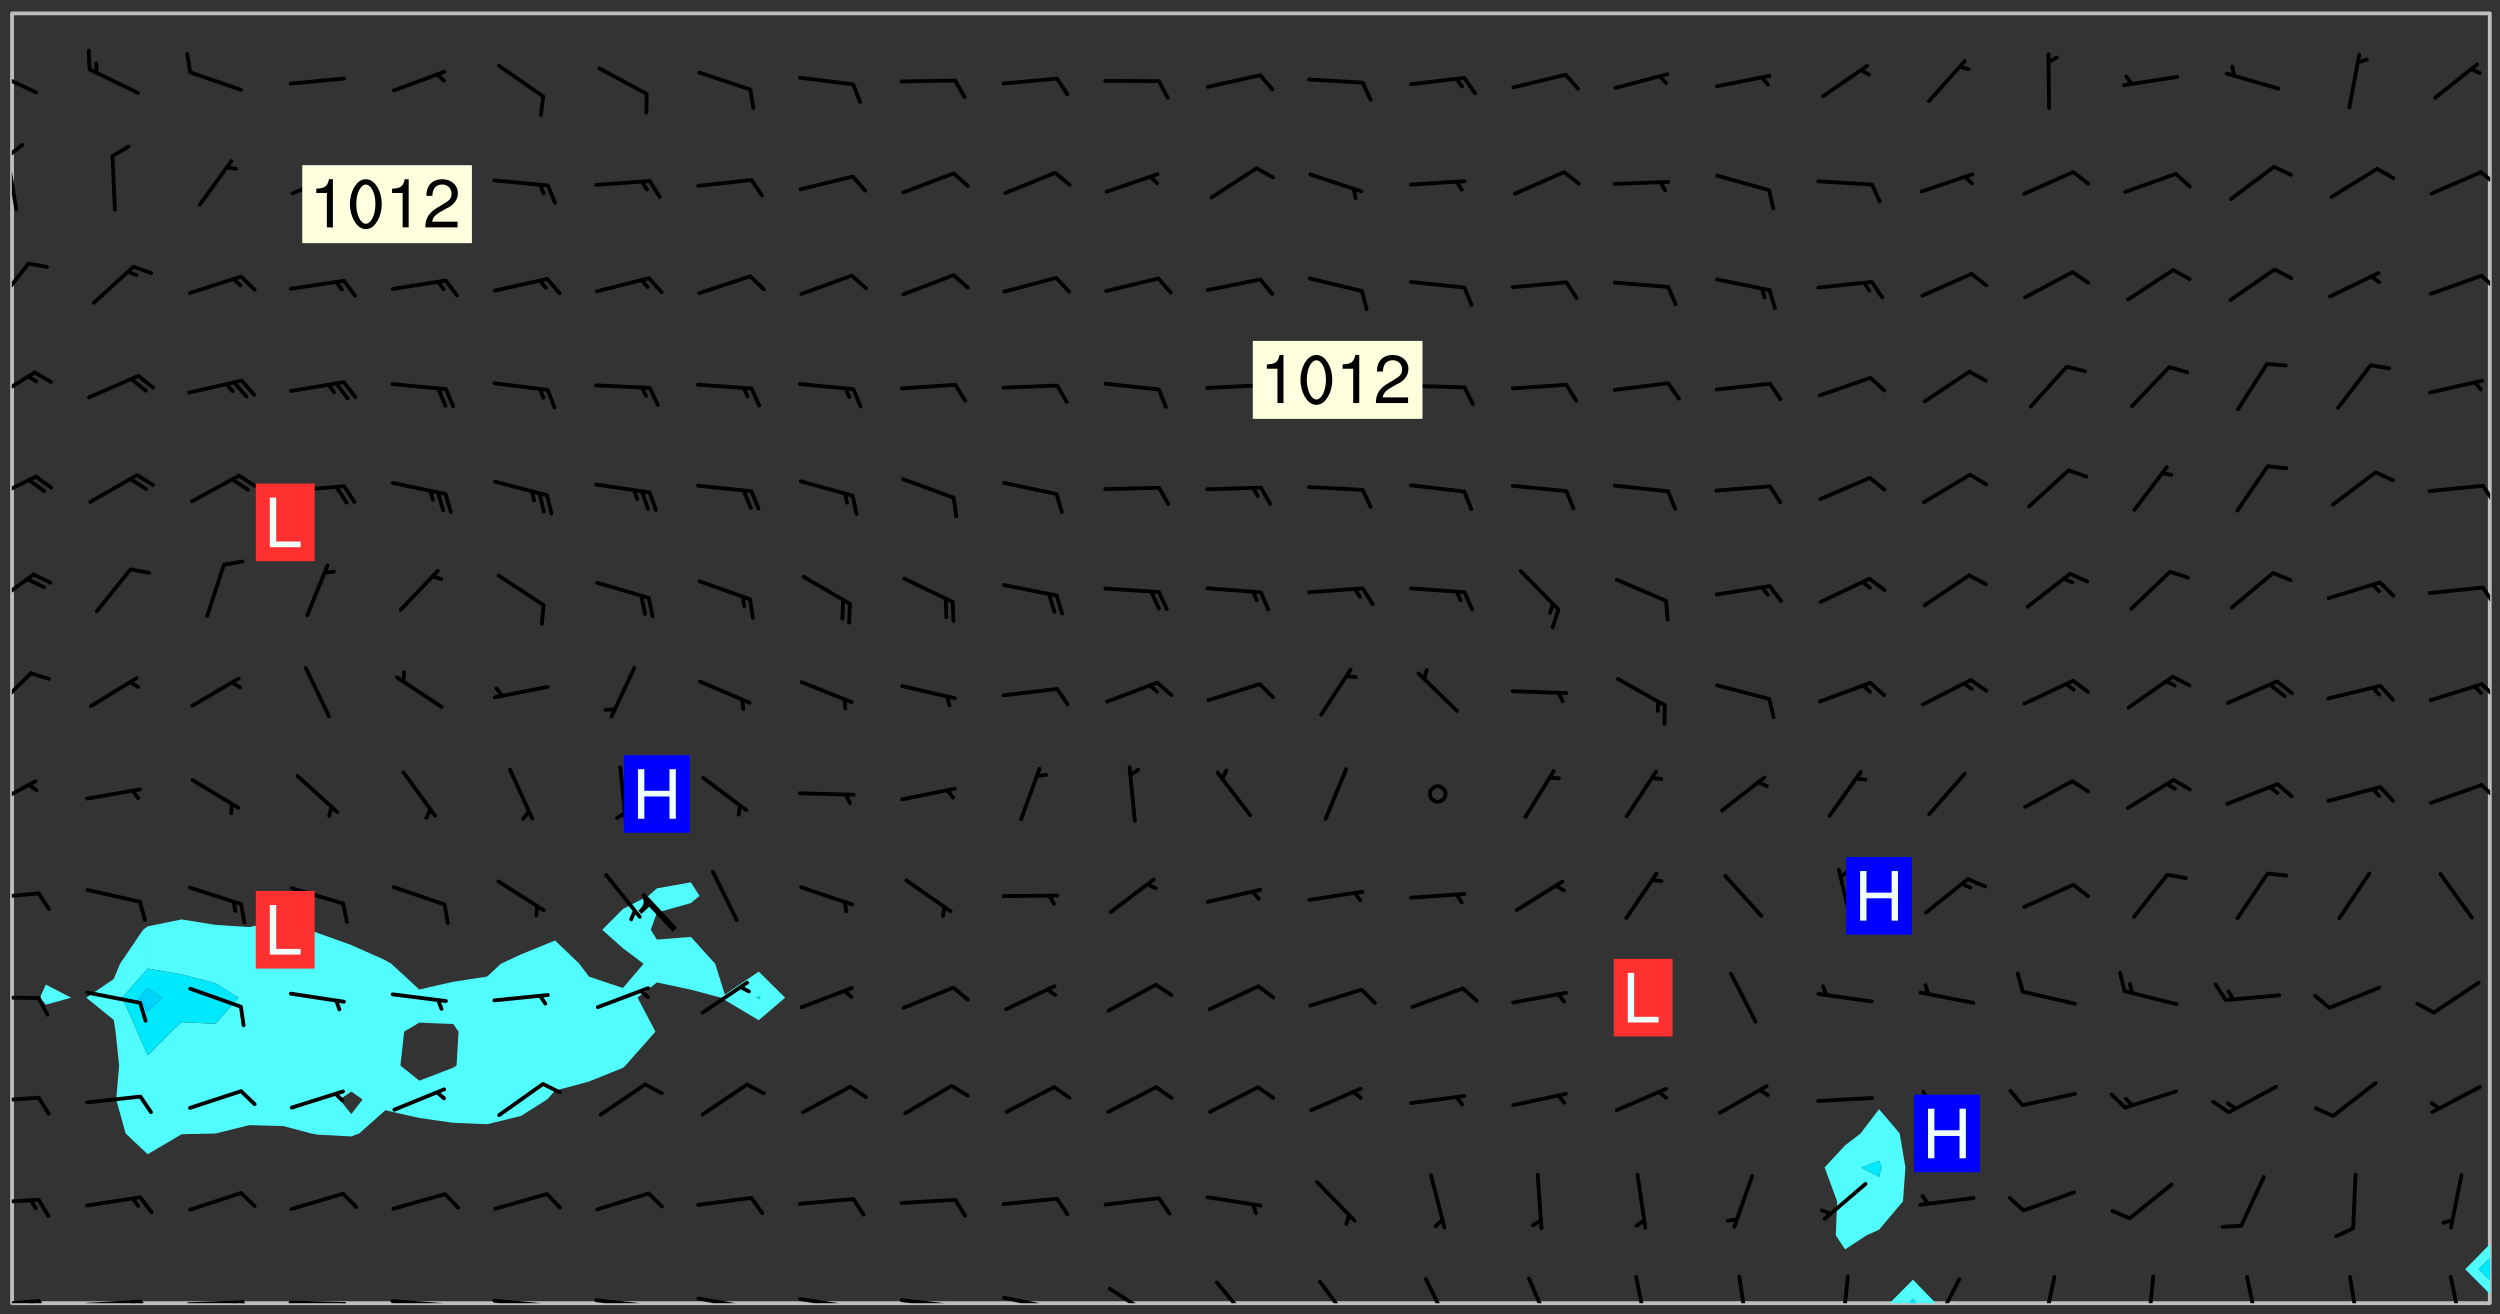 <svg xmlns="http://www.w3.org/2000/svg" role="img" xmlns:xlink="http://www.w3.org/1999/xlink" viewBox="142.45 309.95 326.84 171.84"><rect x="142.45" y="309.95" width="326.84" height="171.84" fill="#333333" stroke="none"/><defs><clipPath id="a"><path d="M144 311.672h1v168.656h-1zm0 0"/></clipPath><clipPath id="b"><path d="M144 311.672h324v168.656H144zm0 0"/></clipPath><clipPath id="c"><path d="M389 477h7v3.328h-7zm0 0"/></clipPath><clipPath id="d"><path d="M391 479h3v1.328h-3zm0 0"/></clipPath><clipPath id="e"><path d="M467 311.672h1V473h-1zm0 0"/></clipPath><clipPath id="f"><path d="M144 479h4v1.328h-4zm0 0"/></clipPath><clipPath id="g"><path d="M147 479h3v1.328h-3zm0 0"/></clipPath><clipPath id="h"><path d="M146 479h2v1.328h-2zm0 0"/></clipPath><clipPath id="i"><path d="M153 479h9v1.328h-9zm0 0"/></clipPath><clipPath id="j"><path d="M160 479h3v1.328h-3zm0 0"/></clipPath><clipPath id="k"><path d="M159 479h2v1.328h-2zm0 0"/></clipPath><clipPath id="l"><path d="M166 479h9v1.328h-9zm0 0"/></clipPath><clipPath id="m"><path d="M173 479h3v1.328h-3zm0 0"/></clipPath><clipPath id="n"><path d="M172 479h2v1.328h-2zm0 0"/></clipPath><clipPath id="o"><path d="M180 479h8v1.328h-8zm0 0"/></clipPath><clipPath id="p"><path d="M187 480h2v.328h-2zm0 0"/></clipPath><clipPath id="q"><path d="M193 479h9v1.328h-9zm0 0"/></clipPath><clipPath id="r"><path d="M200 480h2v.328h-2zm0 0"/></clipPath><clipPath id="s"><path d="M206 479h9v1.328h-9zm0 0"/></clipPath><clipPath id="t"><path d="M213 480h3v.328h-3zm0 0"/></clipPath><clipPath id="u"><path d="M220 479h8v1.328h-8zm0 0"/></clipPath><clipPath id="v"><path d="M227 480h2v.328h-2zm0 0"/></clipPath><clipPath id="w"><path d="M233 479h8v1.328h-8zm0 0"/></clipPath><clipPath id="x"><path d="M240 480h2v.328h-2zm0 0"/></clipPath><clipPath id="y"><path d="M246 479h9v1.328h-9zm0 0"/></clipPath><clipPath id="z"><path d="M253 480h3v.328h-3zm0 0"/></clipPath><clipPath id="A"><path d="M260 479h8v1.328h-8zm0 0"/></clipPath><clipPath id="B"><path d="M267 480h2v.328h-2zm0 0"/></clipPath><clipPath id="C"><path d="M273 479h8v1.328h-8zm0 0"/></clipPath><clipPath id="D"><path d="M280 480h2v.328h-2zm0 0"/></clipPath><clipPath id="E"><path d="M287 478h7v2.328h-7zm0 0"/></clipPath><clipPath id="F"><path d="M301 477h6v3.328h-6zm0 0"/></clipPath><clipPath id="G"><path d="M314 477h6v3.328h-6zm0 0"/></clipPath><clipPath id="H"><path d="M328 476h5v4.328h-5zm0 0"/></clipPath><clipPath id="I"><path d="M342 476h4v4.328h-4zm0 0"/></clipPath><clipPath id="J"><path d="M356 476h2v4.328h-2zm0 0"/></clipPath><clipPath id="K"><path d="M369 476h3v4.328h-3zm0 0"/></clipPath><clipPath id="L"><path d="M383 476h2v4.328h-2zm0 0"/></clipPath><clipPath id="M"><path d="M395 476h4v4.328h-4zm0 0"/></clipPath><clipPath id="N"><path d="M409 476h3v4.328h-3zm0 0"/></clipPath><clipPath id="O"><path d="M423 476h2v4.328h-2zm0 0"/></clipPath><clipPath id="P"><path d="M435 476h3v4.328h-3zm0 0"/></clipPath><clipPath id="Q"><path d="M449 476h3v4.328h-3zm0 0"/></clipPath><clipPath id="R"><path d="M462 476h3v4.328h-3zm0 0"/></clipPath><clipPath id="S"><path d="M144 466h4v2h-4zm0 0"/></clipPath><clipPath id="T"><path d="M144 453h4v2h-4zm0 0"/></clipPath><clipPath id="U"><path d="M144 440h4v1h-4zm0 0"/></clipPath><clipPath id="V"><path d="M144 426h4v2h-4zm0 0"/></clipPath><clipPath id="W"><path d="M144 411h4v5h-4zm0 0"/></clipPath><clipPath id="X"><path d="M466 412h2v3h-2zm0 0"/></clipPath><clipPath id="Y"><path d="M144 397h3v7h-3zm0 0"/></clipPath><clipPath id="Z"><path d="M466 399h2v3h-2zm0 0"/></clipPath><clipPath id="aa"><path d="M144 384h4v6h-4zm0 0"/></clipPath><clipPath id="ab"><path d="M466 386h2v4h-2zm0 0"/></clipPath><clipPath id="ac"><path d="M144 372h4v4h-4zm0 0"/></clipPath><clipPath id="ad"><path d="M466 373h2v3h-2zm0 0"/></clipPath><clipPath id="ae"><path d="M144 358h4v5h-4zm0 0"/></clipPath><clipPath id="af"><path d="M144 344h3v7h-3zm0 0"/></clipPath><clipPath id="ag"><path d="M466 345h2v3h-2zm0 0"/></clipPath><clipPath id="ah"><path d="M144 330h1v8h-1zm0 0"/></clipPath><clipPath id="ai"><path d="M144 328h2v3h-2zm0 0"/></clipPath><clipPath id="aj"><path d="M466 332h2v3h-2zm0 0"/></clipPath><clipPath id="ak"><path d="M144 318h4v5h-4zm0 0"/></clipPath><g id="al" clip-path="url(#clip1)"><path fill="#fff" fill-opacity="0" fill-rule="evenodd" d="M0 0h1000v1000H0zm0 0"/><path fill="#d3d3d3" fill-opacity="0" fill-rule="evenodd" d="M162.152 355.867l-.234.293.059.234.117.172.176.234.293.348.113.059.117-.172.059-.234.176-.176.465-.176h.699l.234.293.289.816.059.176.176.23.352.234.699.699.172.176.234.348.234.41.289.582.41.465.23.234.234.176.117.23.176.293.172 1.164v.234l.059.289.059.117.117.117.348.41.117.172.176.176.176.234.117.172.172.352.059.234.234.406.234-.059-.176.176-.059.93h-.582l-.234-.113-.348.113-.117.117-.059.293-.059.176-.117.172-.465.293-.059.234-.059.113v.645l.059.172v.41l.059.059v.406l.059.406.117.176.059.059.23.641-.059.293v.699l-.059.582v.234l-.059.23-.055.352v1.922l.055.117h.426l-.367.117-.023.352.891 1.168 1.742.539 1.34.359v.539l.09.809.535.715 1.52.27.891-.086.09 1.164.535.18 1.16-.18 2.055-.984 1.16-.363 1.879-.176 1.695-.18-.18.719-1.516.086-1.25.09-.805.27-1.074.809.27.719.535.898-.18.625-.266.809.266 1.078.625.898.805.18 1.25-.18-.266.723.098.504.055.293v.172l.059.293v.406l.176.117.352.117h.406l.293-.176.113-.117.059-.117.117-.23.059-.176.352-.465.23-.176.176-.059.176.059.059.176.117.988.055.469.059.172.117.234.176.059.816.059h.289l.117.234.059.406.059.352v1.105l.117.293.117.348.289.699.176.352.582.754.352.176.172.059.469.234.641.465.348.234.293.176.293.055.23.062.816.348.293.176.113.172.352.352.117.176.523.641v.289l.059.352v.348l.059.352.059.289.117.059.172.059h.176l.582.234.176.117.176.289.176.234.113.234.293.23.117.117v.41l.059.055.289.234.234.117.059.117.117.172.059.117.23.234.059.176.234.059.117.059-.117.113-.059.117v.117l-.117.293-.117.289v.582l.176.117.117.059.059.117.117.117.113.059.176.348.059.352.059.406v.176l-.059.176-.117.699v.172l.117.176.293.293h.406l.176.117.117.172.117.293v.234h-.527l-.23-.234h-.234l-.176.059-.059.699.059.348.117.176.176.41.117.23.289.469.176.055h.523l.234.059.758.641.059.293v.234l.059.059.23.348v.352l-.117.172v.293l.293.289.293.176.172.059.293.176.293.117.582.406.289.234.293.176.219.16.016.012.23.176.641.523.176.234.117.176.176.176.113.172v.641l.117.176.469.117.582.117.234.059.23.113.293.117.113.059.586.352.289.172.176.062.176.055.176.059.699.352.289.176.234.055.289.176.234.117.641.406.293.117.172.059.234.059.41.059.23.059.234.117.059.172-.41.176.469.059.059.293.113.234.176.055.234.059.176.059.406.117.641.234.117.172.059.234v.176l-.059.117-.059.406.234.234.117.059.348.117.641.23.176.117.289.117.176.176.234.465.582 1.105.176.176.348.176.176.117.352.117 1.047.523.234.059.465.113.293.059.465.176.758.582.234.234.348.465.176.176.289.234.816.699.293.176.289.289.293.176.293.289.695.641.176.176.293.234.289.234.469.289.641.582.348.234.234.293.348.348.352.465.934.992.348.406.117.176.234.059.113.117.645.176.23.113.234.059.293.176.23.117.934.699.406.406.234.176.406.176.234.117.816.348.348.234.234.117.293.289.23.117.758.352.352.172.23.059.293.117.234.059.871.176h.816l.469.23.172.059.875.699.465.117.293.059.176.059.23.059.469.059.348.059.352.059.406.059h.293l.172.059v.23l.176.176h.293l.348.059.352.059.699.117h.641l.465-.234.293-.176.172-.117.41-.172.289-.176.934-.465.469-.293.523-.293.465-.172.465-.176 1.051-.465.289-.117.41-.117.289-.117.527-.176 1.516-.699.582-.348.289-.059.293-.059.348-.117.875-.23.352-.117h.113l.234-.059.875-.234.234-.059h.812l.352-.059.816-.117.172-.059.352-.055.293-.059.23-.059.816-.176.176-.059h.348l.234-.059.465-.117.758-.172.234-.059h.348l.41-.117.289-.059 1.285-.059h.289l.41-.059.23-.059h.176l.875-.117h.406l.41-.117h.348l.352-.113.871-.059h1.75l1.047.289.41.117.289.117.352.117.289.117 1.051.172.289.059h.293l.293.059.172.059.41.059.172.059.117.059h.117l.117.059.352.059h.113l.41.066 1.922.395 1.926.395 1.52.449 1.695.719 2.145.805 1.605-.719 1.43-.805 1.16-1.078 1.25-.449 3.035-.719 1.875-.359 2.145-1.348 2.234-1.254 2.5-1.258 1.695-.449 1.785-.18 1.16-.27.625.539 1.34-.27.715-.988.984-1.344.445-.18.805-.359 1.875-.539 1.785-.449 1.25-.27 1.16-.09 1.699-.09 1.961-.27 1.25-.09h.539l.625-.09h.891l2.145-.18 2.41-.18 2.59-.09 1.695.18 1.609.09 1.43.359 1.16.719 1.875.988 1.16 1.527.266.715.629.09.355.898.535.539.535 1.527 1.074.359h.535l-.805.535.09 1.707.715 2.695.891.805.895.988.715 1.258 1.785.539 1.52-.18.355 1.344 1.609-.805.98-.539.27.27.316-.215.219-.145.801.449.449-.359h.355l.535-.27.539-.719.535-.27.625-.988 1.16.449.84.371 1.395.617 1.695-.18h1.605l1.785.09.18-1.707.535-1.344.805.27.492.848.402.406-.09.539v.359l.715.449.711-.27h1.43l.359.988.445 1.258.715 1.344 1.25.629 1.695.629.715-.18.18-.539.98-.09.449.359.086 1.258-.266.629-.535.18v.539l.715.984.266.539.984.988.801 1.078-.266.359-.09.898-.625 2.332-.355 2.066-.09 1.793-.18.719-.09.539v1.438l-.98 1.883-.359 1.707-.535.898-.805 1.168-.266.539 2.055 1.254.086.359-.355.539-.09-.18v.809l.09 1.438-.445.715-1.074.094-.266.715.535.898.805.719 1.16.809 1.34.27.445.359-.355.449-1.789-.09-1.25-.449-.715-.719-.625-.09-.176 3.59-.188 1.309h89.359V311.703h-55.27v49.082l.762.125 3.289.543 2.023 2.836v2.754l2.352.332 2.348.332h4.051l-1.379 4.16-2.023.707-2.023.703-.543.344-2.594 1.617-.188.117-2.023-2.078-.73-2.742-2.672-2.078-1.375-3.5-.066-.082-1.957-2.672 2.75-1.418v-49.082H294.422v91.414l.117.031.133.012.074.074.105.047.09.059.086.059.09.059.297.297.059.09.031.117.027.117.016.137-.031.117-.059.09-.059.086-.043.105-.047.102-.027.121v.145l.176.27.148.148.074.086.074.074.043.105.062.09.059.086.043.105.059.09.047.102.043.105.059.086.117.18.074.074.062.086.059.09.043.105.059.09.059.086.062.09.059.09.043.102.117.18.074.074.059.086.074.074.09.059.105.047h.148l.133-.016.133.016.102-.047.074-.074.047-.102-.016-.133v-.148l-.047-.105-.027-.117-.047-.102-.027-.121-.043-.102-.062-.09-.043-.102-.043-.105-.031-.117-.016-.133-.012-.137.086-.059.059-.086.121-.031.043.105.016.133v.117l.059.102.059.09.09.059.148.148.059.09.043.105-.012.102.086.059.105.047.086.059.09.059.074.074-.117.027-.105.047-.086.059-.074.074-.059.09-.062.086-.027.121-.047.102-.043.105-.031.117-.012.133-.016.133v.148l.027.117.047.105.043.102.059.09.074.074.09.059.074.074.09.059.059.09.043.105.047.102.117.031.133.016h.148l.117-.031.105.043.043.105.047.102.027.121L299.5 410l.027.117.031.121.027.117.105.043.102.047.133-.016.148.148.062.086.074.074.07.074.09.062.105.043.102.043.117.031.137.016.117-.031.074-.074.027-.117-.012-.133-.031-.121-.027-.117.043-.105h.117l.09.062.117.027h.148l.133.016h.148l.133.016.133-.016h.148l.133-.016.133-.012.137.012.117-.027.133-.016.191-.059-.059.176-.016.133-.027.121-.016.133-.059.086-.133.016-.105.047-.105.043-.117.031-.117.027-.266.031h-.148l-.133.016-.074.074.059.086.148.148.117.18.074.07.09.062.09.059.086.059.09.059.102.043.105.062.105.043.086.059.105.047.102.043.18.117.059.09-.043.102-.047.105.016.133.223.223.059.09.043.102.031.121.043.102.016.133.031.117.012.137.031.117.148.148.102.043.105.043.117.031.133.016.137.016h.117l.117-.031.09-.059.043-.105.047-.102.043-.105.031-.117.012-.133v-.148l-.012-.133-.016-.133-.031-.117-.043-.105-.047-.105-.043-.102-.043-.105-.016-.133.016-.133.027-.117.031-.117.027-.121.047-.102.09-.059.086-.062.074-.074.09-.059.223-.223.059-.086.074-.074.117-.18.059-.086v-.148l-.074-.074-.102-.047-.105-.043-.102-.043-.059-.09-.047-.105-.027-.117.09-.059.117-.031.102-.043.18-.117.148-.148.012-.133-.012-.105-.09-.059-.133.016h-.148l-.133.016-.133-.016-.121-.031-.086-.059-.074-.074-.059-.09-.062-.086-.117-.18-.059-.086.031-.121.086-.059.121-.031.059-.086v-.121l-.031-.117-.059-.09-.059-.086-.047-.105-.027-.117-.016-.133.059-.09.074-.074.09-.059.117-.18.074-.074.059-.086.148-.148.121-.031.133-.016.133.016.074.074.043.105.016.133-.031.117-.117.031-.133.012-.148.148-.043.105-.047.102-.027.121-.031.117v.148l.031.117.043.105.059.09.074.07.074.074.117.031.121.027.117-.027.133-.016h.117l.09.059.074.074.047.105.059.086.102.047.133.016.105.043.086.059-.012.105-.074.074-.18.117-.059.09-.09.059-.07.074-.074.074-.062.09-.027.117-.016.133.016.133-.016.133v.148l.016.133.027.117.031.121.074.074.09.059.086.059.09.059.117.031v.086l-.102.047-.09.059-.266.031-.117.027h-.148l-.105.043-.102.047-.059.09-.062.234-.012.133-.031.121-.016.133v.293l-.012.133.012.137.016.133.133.016.133.012.121.031.086.059.074.074.047.105.043.102.016.133v.445l-.016.133v.445l.031.266.027.117.016.133.031.117.086.211.031.266v.148l-.031.117-.027.117-.031.121-.027.117-.031.117-.031.121-.012.133-.016.133.09.059.117-.031.102.016.047.105-.031.266v.441l-.043.105-.047.105-.043.102-.043.105-.059.086-.031.121-.043.117-.031.117-.016.133.016.133.059.09.105.047.086.059.059.086-.012.137-.031.117-.043.102v.445l-.016.133v.148l-.031.117-.043.105-.027.117-.047.105-.043.102-.031.121-.027.117-.031.133-.031.117-.027.117-.043.105-.031.117-.031.121-.012.133-.016.133v.297l.027.117v.148l.047.398.027.117.059.09.121.031h.148l.133-.016.059.09v.117l-.059.09-.09.059-.102.043-.105.047-.09.059-.086.059-.137.016-.117-.031-.133-.016-.102.047-.062.086-.012.137-.016.133-.031.117-.027.117-.016.133-.031.121v.297l.016.133.031.117v.148l.012.133v.148l-.027.117-.047.102-.027.121-.031.117-.059.09-.074.074-.102.043-.105.047-.117.027-.121.031-.102-.047.059-.086.105-.047.027-.117.031-.117.027-.121.031-.117v-.148l.016-.133-.031-.117-.043-.105-.105.016-.074.074-.102.043-.09.062-.074.074-.043.102-.016.133-.031.117L304.25 426l-.031.117-.027.117-.031.121-.027.117-.031.117-.043.105-.09.059h-.09l-.117-.031-.031-.086.016-.137-.031-.117v-.148l-.012-.133v-.148l-.062-.234-.027-.121-.043-.102-.047-.105-.059-.086-.059-.09-.043-.105-.062-.086-.148-.148-.07-.074-.105-.047-.105-.043-.102-.043-.297-.297-.09-.074-.086-.059-.105-.043-.09-.062-.086-.059-.105-.043-.09-.059-.086-.062-.074-.07-.105-.047-.086-.059-.105-.043-.09-.062-.102-.043-.105-.043-.086-.059-.105-.047-.105-.043-.102-.047-.09-.059-.102-.043-.105-.043-.09-.062-.117-.027-.133-.016-.133.016H299.75l-.133.016-.117-.031-.09-.059-.074-.074-.09-.059-.102-.047h-.148l-.121-.027-.102-.043-.074-.074-.117-.18-.09-.059-.102-.043-.09-.062-.105-.043-.09-.059-.086-.059-.105-.047-.059-.086-.059-.09-.043-.105-.047-.102-.074-.074-.086-.059-.074-.074-.09-.059-.223-.223-.043-.105-.031-.266.105-.043h.145l.105.043.074.074.09.059.086.059.105.047.09.059.148.148.07.074.148.148.062.086.074.074.086.059.074.074.09.062.09.059.086.059.27.176.102.047.105.043.102.043.047-.074.059-.086.074-.074.07-.074.105.043.074.074.059.09.043.102.047.105.043.105.121.027.117-.027.074-.09.043-.105.059-.09.074-.074.105-.043.117-.027.133.012.09.059.148.148.059.09.043.105.047.102.043.105.043.102.105.047.105.043.133.016.086-.059.059-.09.074-.074.105-.043.117.027.105.047.102.043.105.043.102.047.18.117v.117l-.016.133.016.133.016.137.059.086.102.047.121.027.117.031h.148l.117-.031.059-.09.18-.117.059-.09.074-.074.059-.086.117-.18.18-.117.117.031.09.059.043.074-.016.133v.117l.09.059h.148l.133-.016.133-.012.266-.031.105-.043.117-.031.121-.027.074-.074.07-.074.062-.09-.016-.105-.047-.102-.102-.043-.105-.016-.117.027-.266.031h-.148l-.074-.074-.09-.059-.117-.031-.117-.027-.133-.016h-.148l-.133.016h-.297l-.105-.047-.148-.148-.043-.102-.059-.09.223-.223.086-.059.105-.043.117-.031.133-.016.133.016.137.016.102.043.133-.012.09-.062.102-.043.062-.09-.047-.102-.09-.059-.117-.031-.102-.043-.059-.09-.062-.09v-.117l.016-.133.105-.047.074-.07v-.121l-.09-.059-.031-.117.09-.059.074-.074.043-.105.059-.09.047-.102.016-.133v-.148l-.047-.105-.043-.102-.09-.059-.133-.016-.102-.043-.137-.016-.117-.031h-.445l-.133-.016-.133-.012-.133-.016-.117-.031h-.148l-.133-.016-.133-.012-.266-.031-.121-.043-.086-.059-.074-.074v-.148l.012-.133.105-.047.102-.043.133-.016h.152l.133-.016h.293l.121.031.102.043.09.059.234.062.121-.047.09-.059.102-.043.133-.016.105.043.102.047.133.012.121-.027h.145l.121-.031.117-.027.105-.047.074-.074.086-.059.148-.148.059-.086.047-.105.027-.117.016-.105-.102-.043-.09-.059-.117-.031-.105-.043-.09-.062-.074-.086-.074-.074-.102-.043-.105-.047-.102-.043-.059-.09-.047-.102-.086-.211-.062-.086-.059-.09-.074-.074-.086-.059h-.27l-.117.031-.09.059-.102.043-.133.016-.105-.016-.027-.117-.062-.09-.117-.031-.102-.043-.148-.148-.031-.117-.016-.105.074-.074.18-.117.117-.027.117-.031.137.016.102.043.105.043.102.047.105.043.117.031.133.016.117.027.133.016.105-.016.09-.059-.074-.074-.105-.043-.074-.074-.074-.09-.148-.148-.086-.059-.09-.059-.074-.074-.09-.059-.102-.047-.121-.027-.102-.047-.105-.043-.117-.031-.102-.043-.121-.031h-.148l-.117.031-.105.043-.086.062-.18.117-.086.059-.09.059-.105.047-.086.059-.105.043-.102.043-.105.047-.074.074-.059.09-.059.086-.047.105-.059.086-.074.074-.133-.012-.117-.031h-.117l-.074.074-.09.059-.074.074-.09.059-.086.059-.105.047-.102.043-.137.016-.102-.043-.148-.148-.105-.047h-.086l-.105.047-.102.043-.121.031-.117-.031-.074-.074v-.117l.031-.121.074-.07.059-.09.074-.074.117-.031.105-.043h.293l.133-.016.137-.016.102-.043.09-.059.102-.047.09-.059.133-.012.09.059.133.012.09-.059.086-.059.105-.043.09-.059.086-.062.09-.059.148-.148.059-.086.059-.09.105-.043.133-.016.117.027.121.031.059-.059.059-.09.031-.266.027-.117.105.012.133.016.102-.043.09-.059.059-.09.074-.074.059-.09.047-.102.012-.133-.012-.133-.047-.105-.148-.148-.059-.09-.059-.086-.043-.105v-.445l.016-.133v-.148l.012-.133-.059-.059-.09.059-.102-.043-.18-.117-.086-.059-.062-.09-.059-.09-.074-.074-.086-.059-.121.031-.102.012-.105.047-.086.059-.105.043-.148.148-.09.059-.086.059-.09.062-.105.043-.133.016v-.121l.105-.043.117-.031.074-.07.043-.105v-.148l-.027-.117-.148-.148-.133-.016h-.148l-.117.031-.105.043-.102.043-.09.062-.117.027-.074-.074.012-.133-.043-.102-.043-.105-.09-.059-.117.027-.121.031-.117.031-.102.043-.121.031-.102.043-.105.043-.09.059-.102.016v-.117l.016-.133-.059-.09-.074.043-.148.148-.059.09-.074.074-.047.105-.043.102-.074.074-.059.09-.074.074-.059.086-.074.074-.09.062-.074.07-.074.074-.102.016-.133.016-.105-.043v-.121l.148-.148.043-.102.059-.09.047-.102.043-.105.059-.09.031-.117.043-.102.031-.121.027-.117.047-.105.043-.102.043-.105.074-.07.09-.062.09-.059.102-.043h.297l.266-.031.105-.043-.074-.074-.117-.031-.105-.043-.09-.059-.102-.047-.09-.059-.102-.043-.105-.043-.09-.062-.086-.059-.105-.043-.102-.043-.121-.031-.117-.031-.102-.043L297.5 410.25l-.102-.043-.09-.059-.043-.105-.016-.133.102-.043.133-.016.137.016.133-.016.102-.043.059-.09.016-.105-.09-.059-.074-.074-.102-.043-.09-.059-.148-.148-.043-.105-.016-.133v-.293l-.059-.09-.09-.059-.074-.074-.043-.105-.031-.117-.059-.09-.074-.074-.117-.027-.074-.074-.09-.059-.09-.062-.086-.059-.074-.074-.059-.086-.047-.105-.086-.059-.148-.148-.195-.059-.133.016-.102.043-.074.074-.047.102-.043.105-.059.09-.059.086-.297.297-.09.059h-.086l-.062-.086-.043-.105.031-.117.059-.09.027-.117-.012-.133-.09-.062-.105.047-.117.027-.117.031-.27.176-.102.047-.117.027-.105.047-.09.059-.102.043-.059-.086-.047-.105.016-.133.047-.105.07-.074.074-.07.059-.09v-.148l-.043-.105h-.238l-.102.047-.031.117-.027.117-.031.121-.074.043-.133.016-.074-.047-.043-.102-.043-.105-.047-.102-.043-.105-.121.031-.102.043-.133.016-.117.031-.105.043-.09.059-.102.047-.121.027-.133.016-.102-.043-.059-.09-.047-.105-.043-.102-.043-.105v-.117l.059-.09.086-.059.18-.117.102-.047.105-.043.105-.059.102-.043.09-.062.102-.043.105-.059.102-.047.09-.059.105-.043.102-.043.09-.062.102-.043.137-.016.117.031.102.043.121.031.102.043.105.047.102.043.105.043.102.047.105.043.102.043.105.047.086.059.105.043.117.031.105.043.102.047.09.059.105.043.102.043.105.047.117.027.102.047.121.027h.148l.086-.059.016-.102.059-.09-.027-.117-.074-.074-.117-.18-.074-.074-.09-.074-.18-.117-.086-.059-.105-.043-.102-.047-.27-.176-.059-.09-.074-.074-.059-.09-.043-.102-.031-.117-.016-.137v-.562l-.012-.133-.016-.133-.031-.117-.016-.133-.012-.133-.031-.121-.223-.223-.059-.086-.016-.105.031-.117.133-.016v-91.414H172.992v1.453l-.059.234-.352 1.051-.172.523-.117.348-.176.41-.117.172-.234.293-.23.059h-.352l-.117.059-.23.406v.293l.117.176.23.23.117.234.641.758.293.465.176.234.23.352.234.348.641.816.176.465.172.41.117.695.176.469.117 1.398.059.465v.875l.117 1.047v4.781l-.059.465-.352 1.281-.176.523-.113.41-.352.93L172.934 336l-.234.582-.117.176-.172.348-.176.406-.352.816-.059.293-.113.293-.117.289-.059.176-.117.875-.059.406-.059.117-.059.176-.059.172-.23.527-.117.172v.234l-.117.234-.059.172-.176.586v.289l-.059.176v.293l-.059.113-.059.527v.172l-.055.234v2.621l-.176.816-.117.176-.176.234-.117.172-.113.234-.586.934-.23.289-.293.465-.176.234-.289.352-.352.699-.113.23-.176.41-.176.23-.406.527-.816.699-.293.172-.289.234-.176.117-.176.176-.523.406-.527.176-.172.176-.234.055-.641.176h-.758m12.211 31.023l-1.074.449.359.895 1.25-.715.445-.539-.98-.09"/><path fill="#d3d3d3" fill-opacity="0" fill-rule="evenodd" d="M201.508 416.598h-.895l.449.629.98.359.805-.09.445-.988-.176.09-.715-.355-.895.355m154.621 59.07l-.059-.523v-.293l.113-.293.059-.23.469-.469h.113l.117-.113.117-.059h.176l.234-.059h.348l.234.059.117.059.23.172.059.176.117.582v.293l-.117.176-.172.289-.176.176-.527.523-.23.234-.117.059h-.176l-.117-.059-.406-.293-.176-.117-.117-.059-.059-.113-.055-.117m6.641-10.957l-.059-.172v-1.109l.059-.172.176-.059.172-.059h.176l.234-.059.117.059.059.699-.059.172-.117.176-.117.059-.234.523-.113.059h-.234l-.059-.117m9.613-14.391l-.117-.176v-.699l.293-.875.117-.172.176-.352.113-.23.117-.293.352-.758.117-.23.172-.234h.176l.117-.059h.641l.117.059.234.234.172.113.352.293.117.117.113.176v.113l.117.059.117.117v.699l-.059.176v.23l-.059.176-.348 1.051-.117.23-.117.234-.117.059-.23.234-.641.289h-.875l-.41-.117-.641-.465"/><path fill="none" stroke="#bebebe" stroke-linecap="round" stroke-linejoin="round" stroke-miterlimit="10" stroke-width=".5" d="M467.957 311.695H144.027v168.625h323.93v-168.625"/><g clip-path="url(#a)"><path fill="#fff" fill-opacity="0" fill-rule="evenodd" d="M144 475.891v4.438h.004H144V311.672h.004H144v164.219"/></g><g clip-path="url(#b)"><path fill="#fff" fill-opacity="0" fill-rule="evenodd" d="M144.004 480.328V311.672h4.434v127.004l-.762 1.707.762.918 3.324-.918-3.324-1.707v-127.004h84.328v113.633l-4.438.785-1.117.98-3.32 1.723-2.715 2.715 2.715 2.418 2.695 2.02-2.695 3.172-4.438-1.484-1.27-1.688-3.168-3.043-4.441 1.816-2.641 1.227-1.797 1.676-4.438.684-4.438 1.012-3.656-3.371-.785-.461-4.438-1.984-4.438-1.586-.961-.406-3.477-1.332-4.441.977-4.438-.285-4.438-.715-4.438.906-.598.449-3.012 4.438-.828 2-3.578 2.438 3.578 2.914.242 1.523.465 4.441-.383 4.438 1.234 4.438 2.879 2.723 4.438-2.621 4.438-.098.02-.004 4.418-1.09 4.441.125 3.613.965.824.156 4.438.234 1.031-.391 3.406-3.031 4.441 1.008 4.438.633 4.438.184 4.438-1.09 3.391-2.141 1.051-1.16 4.438-1.195 4.438-1.785.32-.297 3.926-4.441-2.34-4.438 2.531-1.992 4.438.949 3.926 1.043.516.305 4.438 2.645 3.445-2.949-3.445-3.406-4.438 2.996-1.262-4.027-3.18-3.508-4.438.352-.797-1.281.797-2.246 4.438-1.246 1.137-.945-1.137-1.766V311.672h155.344v143.289l-2.422 3.176-2.016 1.551-2.68 2.887 1.641 4.441-.18 4.438 1.219 1.84 2.801-1.84 1.637-.738 3.125-3.699.324-4.441-.75-4.438-2.699-3.176V311.672h79.887v160.91l-3.258 3.309 3.258 3.258v1.18h-72.473l-2.977-3.078-3.059 3.078H144.004"/></g><path fill="#50fcfc" fill-rule="evenodd" d="M148.438 441.301l-.762-.918.762-1.707 3.324 1.707-3.324.918m8.879 1.996l-3.578-2.914 3.578-2.438.828-2 3.012-4.438.598-.449v5.52l-3.32 3.805 1.969 4.438 1.352 3.102 3.098-3.102 1.34-1.234 4.438.203 3.02-3.406L170.629 438.5l-4.438-1.164-4.438-.758v-5.52l4.438-.906 4.438.715 4.438.285 4.441-.977 3.477 1.332.961.406 4.438 1.586v19.156l-1.535 1.043 1.535 1.906 1.465-1.906-1.465-1.043V433.5l4.438 1.984.785.461 3.656 3.371v4.328l-1.977 1.176-.484 4.441 2.461 1.973 4.438-1.699.438-.273.258-4.441-.695-.996-4.438-.18v-4.328l4.438-1.012 4.438-.684 1.797-1.676 2.641-1.227 4.441-1.816 3.168 3.043 1.27 1.688 4.438 1.484 2.695-3.172-2.695-2.02-2.715-2.418 2.715-2.715 3.32-1.723 1.117-.98 4.438-.785 1.137 1.766-1.137.945-4.438 1.246-.797 2.246.797 1.281 4.438-.352 3.18 3.508 1.262 4.027 4.438-2.996v3.176l-.312.23.312.199.234-.199-.234-.23v-3.176l3.445 3.406-3.445 2.949-4.438-2.645-.516-.305-3.926-1.043-4.438-.949-2.531 1.992 2.34 4.438-3.926 4.441-.32.297-4.438 1.785-4.438 1.195-1.051 1.16-3.391 2.141-4.438 1.09-4.438-.184-4.438-.633-4.441-1.008-3.406 3.031-1.031.391-4.438-.234-.824-.156-3.613-.965-4.441-.125-4.418 1.09-.02.004-4.438.098-4.438 2.621-2.879-2.723-1.234-4.438.383-4.438-.465-4.441-.242-1.523"/><path fill="#00e8fc" fill-rule="evenodd" d="M160.402 444.82l-1.969-4.438 3.32-3.805v2.551l-1.094 1.254 1.094 1.809 1.863-1.809-1.863-1.254v-2.551l4.438.758 4.438 1.164 3.02 1.883-3.02 3.406-4.438-.203-1.34 1.234-3.098 3.102-1.352-3.102"/><path fill="#00d4fc" fill-rule="evenodd" d="M161.754 442.191l-1.094-1.809 1.094-1.254 1.863 1.254-1.863 1.809"/><path fill="#fff" fill-opacity="0" fill-rule="evenodd" d="M188.383 452.656l-1.535 1.043 1.535 1.906 1.465-1.906-1.465-1.043m6.902-7.836l-.484 4.441 2.461 1.973 4.438-1.699.438-.273.258-4.441-.695-.996-4.438-.18-1.977 1.176"/><path fill="#00e8fc" fill-rule="evenodd" d="M241.645 440.582l-.312-.199.312-.23.234.23-.234.199"/><path fill="#50fcfc" fill-rule="evenodd" d="M382.633 467.016l-1.641-4.441 2.68-2.887 2.016-1.551 2.422-3.176v6.738l-2.324.875 2.324 1.242.32-1.242-.32-.875v-6.738l2.699 3.176.75 4.438-.324 4.441-3.125 3.699-1.637.738-2.801 1.84-1.219-1.84.18-4.438"/><path fill="#00e8fc" fill-rule="evenodd" d="M388.109 463.816l-2.324-1.242 2.324-.875.32.875-.32 1.242"/><g clip-path="url(#c)"><path fill="#50fcfc" fill-rule="evenodd" d="M389.488 480.328h2.492l.566-.57.551.57h2.426l-2.977-3.078-3.059 3.078"/></g><g clip-path="url(#d)"><path fill="#00e8fc" fill-rule="evenodd" d="M391.98 480.328l.566-.57.551.57h-1.117"/></g><path fill="#50fcfc" fill-rule="evenodd" d="M467.996 479.148l-3.258-3.258 3.258-3.309v1.793l-1.492 1.516 1.492 1.492v1.766"/><path fill="#00e8fc" fill-rule="evenodd" d="M467.996 477.383l-1.492-1.492 1.492-1.516v3.008"/><path fill="#50fcfc" fill-rule="evenodd" d="M467.996 477.383v1.766l.004.004v-1.766l-.004-.004"/><path fill="#00e8fc" fill-rule="evenodd" d="M467.996 474.375v3.008l.004.004v-3.016l-.004.004"/><path fill="#50fcfc" fill-rule="evenodd" d="M467.996 472.582v1.793l.004-.004v-1.793l-.004.004"/><g clip-path="url(#e)"><path fill="#fff" fill-opacity="0" fill-rule="evenodd" d="M467.996 311.672H468v160.906-160.906h-.004"/></g><path fill="#fff" fill-opacity="0" fill-rule="evenodd" d="M229.289 435.312l4.266-3.992-6.801-7.273-4.27 3.988 6.805 7.277"/><path fill-rule="evenodd" d="M226.293 426.984l.371-.348 4.301 4.598-.574.539-3.066-3.281-1.016.949-.379-.406.363-.43.148-.211.105-.223.055-.242-.02-.273-.098-.312-.191-.359"/><g clip-path="url(#f)"><path fill="none" stroke="#000" stroke-linecap="round" stroke-linejoin="round" stroke-miterlimit="10" stroke-width=".5" d="M147.504 480.055l-7.008.547"/></g><g clip-path="url(#g)"><path fill="none" stroke="#000" stroke-linecap="round" stroke-linejoin="round" stroke-miterlimit="10" stroke-width=".5" d="M147.504 480.055l1.316 2.074"/></g><g clip-path="url(#h)"><path fill="none" stroke="#000" stroke-linecap="round" stroke-linejoin="round" stroke-miterlimit="10" stroke-width=".5" d="M146.484 480.137l.656 1.035"/></g><g clip-path="url(#i)"><path fill="none" stroke="#000" stroke-linecap="round" stroke-linejoin="round" stroke-miterlimit="10" stroke-width=".5" d="M160.824 480.129l-7.016.398"/></g><g clip-path="url(#j)"><path fill="none" stroke="#000" stroke-linecap="round" stroke-linejoin="round" stroke-miterlimit="10" stroke-width=".5" d="M160.824 480.129l1.273 2.098"/></g><g clip-path="url(#k)"><path fill="none" stroke="#000" stroke-linecap="round" stroke-linejoin="round" stroke-miterlimit="10" stroke-width=".5" d="M159.801 480.188l.637 1.047"/></g><g clip-path="url(#l)"><path fill="none" stroke="#000" stroke-linecap="round" stroke-linejoin="round" stroke-miterlimit="10" stroke-width=".5" d="M174.141 480.203l-7.023.25"/></g><g clip-path="url(#m)"><path fill="none" stroke="#000" stroke-linecap="round" stroke-linejoin="round" stroke-miterlimit="10" stroke-width=".5" d="M174.141 480.203l1.23 2.125"/></g><g clip-path="url(#n)"><path fill="none" stroke="#000" stroke-linecap="round" stroke-linejoin="round" stroke-miterlimit="10" stroke-width=".5" d="M173.121 480.238l.613 1.062"/></g><g clip-path="url(#o)"><path fill="none" stroke="#000" stroke-linecap="round" stroke-linejoin="round" stroke-miterlimit="10" stroke-width=".5" d="M187.457 480.422l-7.023-.188"/></g><g clip-path="url(#p)"><path fill="none" stroke="#000" stroke-linecap="round" stroke-linejoin="round" stroke-miterlimit="10" stroke-width=".5" d="M187.457 480.422l1.094 2.195"/></g><g clip-path="url(#q)"><path fill="none" stroke="#000" stroke-linecap="round" stroke-linejoin="round" stroke-miterlimit="10" stroke-width=".5" d="M200.762 480.602l-7.004-.547"/></g><g clip-path="url(#r)"><path fill="none" stroke="#000" stroke-linecap="round" stroke-linejoin="round" stroke-miterlimit="10" stroke-width=".5" d="M200.762 480.602l.98 2.25"/></g><g clip-path="url(#s)"><path fill="none" stroke="#000" stroke-linecap="round" stroke-linejoin="round" stroke-miterlimit="10" stroke-width=".5" d="M214.074 480.652l-6.996-.648"/></g><g clip-path="url(#t)"><path fill="none" stroke="#000" stroke-linecap="round" stroke-linejoin="round" stroke-miterlimit="10" stroke-width=".5" d="M214.074 480.652l.949 2.262"/></g><g clip-path="url(#u)"><path fill="none" stroke="#000" stroke-linecap="round" stroke-linejoin="round" stroke-miterlimit="10" stroke-width=".5" d="M227.383 480.719l-6.984-.781"/></g><g clip-path="url(#v)"><path fill="none" stroke="#000" stroke-linecap="round" stroke-linejoin="round" stroke-miterlimit="10" stroke-width=".5" d="M227.383 480.719L228.285 483"/></g><g clip-path="url(#w)"><path fill="none" stroke="#000" stroke-linecap="round" stroke-linejoin="round" stroke-miterlimit="10" stroke-width=".5" d="M240.664 480.938l-6.918-1.219"/></g><g clip-path="url(#x)"><path fill="none" stroke="#000" stroke-linecap="round" stroke-linejoin="round" stroke-miterlimit="10" stroke-width=".5" d="M240.664 480.938l.762 2.336"/></g><g clip-path="url(#y)"><path fill="none" stroke="#000" stroke-linecap="round" stroke-linejoin="round" stroke-miterlimit="10" stroke-width=".5" d="M253.992 480.871l-6.941-1.086"/></g><g clip-path="url(#z)"><path fill="none" stroke="#000" stroke-linecap="round" stroke-linejoin="round" stroke-miterlimit="10" stroke-width=".5" d="M253.992 480.871l.801 2.32"/></g><g clip-path="url(#A)"><path fill="none" stroke="#000" stroke-linecap="round" stroke-linejoin="round" stroke-miterlimit="10" stroke-width=".5" d="M267.328 480.727l-6.984-.793"/></g><g clip-path="url(#B)"><path fill="none" stroke="#000" stroke-linecap="round" stroke-linejoin="round" stroke-miterlimit="10" stroke-width=".5" d="M267.328 480.727l.898 2.281"/></g><g clip-path="url(#C)"><path fill="none" stroke="#000" stroke-linecap="round" stroke-linejoin="round" stroke-miterlimit="10" stroke-width=".5" d="M280.59 481.039l-6.879-1.422"/></g><g clip-path="url(#D)"><path fill="none" stroke="#000" stroke-linecap="round" stroke-linejoin="round" stroke-miterlimit="10" stroke-width=".5" d="M280.59 481.039l.691 2.355"/></g><g clip-path="url(#E)"><path fill="none" stroke="#000" stroke-linecap="round" stroke-linejoin="round" stroke-miterlimit="10" stroke-width=".5" d="M293.422 482.23l-5.91-3.801"/></g><g clip-path="url(#F)"><path fill="none" stroke="#000" stroke-linecap="round" stroke-linejoin="round" stroke-miterlimit="10" stroke-width=".5" d="M306.012 483.043l-4.461-5.43"/></g><g clip-path="url(#G)"><path fill="none" stroke="#000" stroke-linecap="round" stroke-linejoin="round" stroke-miterlimit="10" stroke-width=".5" d="M319.18 483.156L315.012 477.5"/></g><g clip-path="url(#H)"><path fill="none" stroke="#000" stroke-linecap="round" stroke-linejoin="round" stroke-miterlimit="10" stroke-width=".5" d="M331.953 483.484l-3.086-6.312"/></g><g clip-path="url(#I)"><path fill="none" stroke="#000" stroke-linecap="round" stroke-linejoin="round" stroke-miterlimit="10" stroke-width=".5" d="M345.109 483.559l-2.766-6.461"/></g><g clip-path="url(#J)"><path fill="none" stroke="#000" stroke-linecap="round" stroke-linejoin="round" stroke-miterlimit="10" stroke-width=".5" d="M357.727 483.773l-1.371-6.891"/></g><g clip-path="url(#K)"><path fill="none" stroke="#000" stroke-linecap="round" stroke-linejoin="round" stroke-miterlimit="10" stroke-width=".5" d="M370.871 483.805l-1.031-6.953"/></g><g clip-path="url(#L)"><path fill="none" stroke="#000" stroke-linecap="round" stroke-linejoin="round" stroke-miterlimit="10" stroke-width=".5" d="M383.316 483.824l.711-6.992"/></g><g clip-path="url(#M)"><path fill="none" stroke="#000" stroke-linecap="round" stroke-linejoin="round" stroke-miterlimit="10" stroke-width=".5" d="M395.375 483.453l3.223-6.246"/></g><g clip-path="url(#N)"><path fill="none" stroke="#000" stroke-linecap="round" stroke-linejoin="round" stroke-miterlimit="10" stroke-width=".5" d="M409.566 483.766l1.469-6.871"/></g><g clip-path="url(#O)"><path fill="none" stroke="#000" stroke-linecap="round" stroke-linejoin="round" stroke-miterlimit="10" stroke-width=".5" d="M423.273 483.824l.684-6.992"/></g><g clip-path="url(#P)"><path fill="none" stroke="#000" stroke-linecap="round" stroke-linejoin="round" stroke-miterlimit="10" stroke-width=".5" d="M437.645 483.77l-1.426-6.883"/></g><g clip-path="url(#Q)"><path fill="none" stroke="#000" stroke-linecap="round" stroke-linejoin="round" stroke-miterlimit="10" stroke-width=".5" d="M450.816 483.797l-1.141-6.934"/></g><g clip-path="url(#R)"><path fill="none" stroke="#000" stroke-linecap="round" stroke-linejoin="round" stroke-miterlimit="10" stroke-width=".5" d="M464.27 483.77l-1.418-6.883"/></g><g clip-path="url(#S)"><path fill="none" stroke="#000" stroke-linecap="round" stroke-linejoin="round" stroke-miterlimit="10" stroke-width=".5" d="M147.508 466.816l-7.016.395"/></g><path fill="none" stroke="#000" stroke-linecap="round" stroke-linejoin="round" stroke-miterlimit="10" stroke-width=".5" d="M147.508 466.816l1.27 2.102m-2.289-2.043l.633 1.051m13.664-1.453l-6.941 1.082m6.941-1.082l1.473 1.965m-2.48-1.809l.734.984m13.457-1.695l-6.676 2.191m6.676-2.191l1.77 1.699m11.574-1.602l-6.738 1.996m6.738-1.996l1.723 1.75m11.605-1.707l-6.762 1.914m6.762-1.914l1.699 1.77m11.617-1.773l-6.762 1.918m6.762-1.918l1.699 1.77m11.59-1.855l-6.711 2.09m6.711-2.09l1.742 1.723m11.699-1.137l-6.965.918m6.965-.918l1.426 1.996m11.906-1.848l-7 .621m7-.621l1.34 2.055m11.984-1.953l-7.016.418m7.016-.418l1.277 2.094m12.027-2.234l-6.992.699m6.992-.699l1.359 2.043m11.945-2.117l-6.977.848m6.977-.848l1.406 2.016m11.895-1.051l-6.945-1.082m5.934.926l.402 1.156m12.902.977l-4.902-5.035m4.191 4.301l-.375 1.168m12.824.453l-1.746-6.809m1.492 5.816l-.906.828m13.848.266l-.492-7.012m.422 5.992l-1.043.648m14.695.34l-1.027-6.949m.875 5.938l-.984.73m12.773.121l2.328-6.629m-1.988 5.664l-1.215.184m12.684-.25l5.34-4.566m-4.562 3.902l-1.141-.449m12.863-.73l6.973-.879m-5.957.75l-.707-1m13.184 1.875l6.617-2.371m-6.617 2.371l-1.812-1.648m15.703 2.668l5.469-4.41m-5.469 4.41l-2.258-.961m16.832 1.945l2.949-6.379m-2.949 6.379l-2.453.133m17.086.188l.316-7.02m-.316 7.02l-2.219 1.055m15-1.121l1.383-6.887m-1.184 5.887l-1.176.352"/><g clip-path="url(#T)"><path fill="none" stroke="#000" stroke-linecap="round" stroke-linejoin="round" stroke-miterlimit="10" stroke-width=".5" d="M147.504 453.457l-7.008.484"/></g><path fill="none" stroke="#000" stroke-linecap="round" stroke-linejoin="round" stroke-miterlimit="10" stroke-width=".5" d="M147.504 453.457l1.301 2.082m12.004-2.223l-6.988.762m6.988-.762l1.379 2.031m11.781-2.742l-6.676 2.188m6.676-2.188l1.77 1.699m11.559-1.66l-6.703 2.109m5.727-1.801l.875.859m13.316-1.441l-6.504 2.656m5.559-2.27l.941.785m12.93-1.879l-5.727 4.07m5.727-4.07l2.195 1.098m11.164-1.035l-5.812 3.945m5.812-3.945l2.172 1.145m11.152-1.133l-5.832 3.922m5.832-3.922l2.164 1.152m11.324-.867l-6.18 3.348m6.18-3.348l2.047 1.355m11.203-1.469l-6.047 3.578m6.047-3.578l2.094 1.277m11.312-1.109l-6.23 3.242m6.23-3.242l2.023 1.391m11.301-1.379l-6.246 3.219m6.246-3.219l2.016 1.395m11.301-1.391l-6.25 3.211m6.25-3.211l2.016 1.398m11.398-1.191l-6.449 2.797m5.512-2.391l.957.766m13.555-.242l-6.965.938m5.949-.801l.715.996m13.566-1.402l-6.867 1.477m5.867-1.262l.793.938m13.312-1.809l-6.449 2.789m5.512-2.383l.957.766m13.125-1.52l-6.105 3.48m5.215-2.973l1.039.656m6.605.777l7.016-.398m6.293.277l7.027-.156m-6.004.133l-.602-1.07m12.973 1.758l6.867-1.484m-6.867 1.484l-1.586-1.875m14.984 2.191l6.699-2.121m-6.699 2.121l-1.75-1.715m2.727 1.406l-.875-.855m13.473 1.773l6.184-3.336m-6.184 3.336l-2.043-1.363m2.941.875l-1.02-.68m13.75 1.652l5.555-4.309m-5.555 4.309l-2.238-1.004m15.227.492l6.211-3.285m-5.309 2.809l-1.016-.688"/><g clip-path="url(#U)"><path fill="none" stroke="#000" stroke-linecap="round" stroke-linejoin="round" stroke-miterlimit="10" stroke-width=".5" d="M147.512 440.422l-7.023-.078"/></g><path fill="none" stroke="#000" stroke-linecap="round" stroke-linejoin="round" stroke-miterlimit="10" stroke-width=".5" d="M147.512 440.422l1.129 2.18m12.125-1.547l-6.898-1.34m6.898 1.34l.719 2.344m12.457-1.836l-6.621-2.359m6.621 2.359l.355 2.426m13.121-3.078l-6.945-1.055m5.934.902l.41 1.156m13.93-1.09l-6.973-.879m5.957.75l.438 1.148m13.902-1.812l-6.992.703m5.977-.602l.68 1.023m13.441-2.016l-6.57 2.484m5.613-2.121l.922.809m12.98-1.891l-5.832 3.922m4.984-3.352l1.082.578m13.445-.445l-6.559 2.516m5.605-2.148l.926.805m13.316-1.234l-6.508 2.645m6.508-2.645l1.883 1.574m11.348-1.77l-6.34 3.035m5.418-2.594l.988.727m13.16-1.34l-6.16 3.379m6.16-3.379l2.051 1.344m11.363-1.148l-6.359 2.988m6.359-2.988l1.965 1.469m11.523-1.02l-6.707 2.086m6.707-2.086l1.746 1.727m11.516-1.895l-6.598 2.422m6.598-2.422l1.828 1.641m11.641-1.066l-6.91 1.273m5.906-1.086l.762.961m12.262 2.262l-4.316-5.543m17.078 5.898l-3.207-6.254m11.438 2.637l6.961.98m-5.949-.84l-.418-1.152m12.754.828l6.895 1.344m-5.895-1.148l-.355-1.172m12.695.855l6.844 1.586m-6.844-1.586l-.633-2.371m13.961 2.309l6.816 1.711m-6.816-1.711l-.586-2.383m1.578 2.633l-.293-1.191m12.527 2.105l6.996-.617m-6.996.617l-1.34-2.055m2.355 1.965l-.668-1.027m13.211 2.129l6.512-2.641m-6.512 2.641l-1.883-1.574m15.527 2.199l5.852-3.891m-5.852 3.891l-2.16-1.164"/><g clip-path="url(#V)"><path fill="none" stroke="#000" stroke-linecap="round" stroke-linejoin="round" stroke-miterlimit="10" stroke-width=".5" d="M147.5 426.75l-7 .637"/></g><path fill="none" stroke="#000" stroke-linecap="round" stroke-linejoin="round" stroke-miterlimit="10" stroke-width=".5" d="M147.5 426.75l1.344 2.055m11.898-.961l-6.855-1.551m6.855 1.551l.645 2.367m12.586-2.062l-6.688-2.16m6.688 2.16l.43 2.414M173 427.836l.215 1.207m14.098-.977l-6.734-1.996m6.734 1.996l.492 2.402m12.781-2.266l-6.652-2.27m6.652 2.27l.391 2.422m12.562-1.668l-5.926-3.777m5.062 3.227l-.094 1.223m13.508.18l-4.398-5.48m3.758 4.684l-.484 1.129m13.797.078l-3.113-6.301m18.199 4.277l-6.656-2.254m5.688 1.926l.199 1.211m13.641 0l-5.766-4.016m4.926 3.43l-.145 1.219m14.93-2.68l-7.027.074m6.004-.062l.59 1.078m13.035-3.176l-5.602 4.246m4.785-3.629l1.113.516m13.645.203l-6.852 1.574m5.852-1.344l.805.926m13.559-.902l-6.945 1.066m5.934-.914l.734.984m13.621-.848l-7.008.488m5.988-.418l.652 1.039m13.16-2.727l-5.961 3.723m5.094-3.18l1.062.613m12.117-2.199l-3.953 5.809m3.375-4.965l1.223.133m8.336-.68l4.711 5.215m10.148-6.027l1.625 6.84m-1.391-5.844l.922-.809m15.715 1.039l-5.488 4.387m5.488-4.387l2.254.973m-3.051-.336l1.125.488m13.441-.383l-6.398 2.902M413.5 425.617l1.945 1.5m10.352-2.805l-4.359 5.512m4.359-5.512l2.414.441m10.688-.598l-3.934 5.824m3.934-5.824l2.441.262m10.867-.266l-3.922 5.832m17.324-.062l-4.098-5.707"/><g clip-path="url(#W)"><path fill="none" stroke="#000" stroke-linecap="round" stroke-linejoin="round" stroke-miterlimit="10" stroke-width=".5" d="M147.098 412.094l-6.195 3.32"/></g><path fill="none" stroke="#000" stroke-linecap="round" stroke-linejoin="round" stroke-miterlimit="10" stroke-width=".5" d="M146.195 412.578l1.02.68m13.562-.109l-6.922 1.207m5.914-1.031l.754.969m13.109 1.285l-6.004-3.652m5.129 3.121l-.07 1.227m13.859-.16l-5.203-4.719m4.445 4.031l-.301 1.191m13.84-.023l-4.137-5.68m3.535 4.852l-.535 1.105m13.832.082l-2.898-6.398m2.477 5.469l-.746.973m13.391.254l-.711-6.992m.605 5.973l-1.02.684m16.898-1.055l-5.625-4.211m4.805 3.598l-.188 1.211m15.02-2.609l-7.023-.188m6.004.16l.547 1.098m13.723-1.859l-6.891 1.391m5.887-1.191l.777.949m11.297-3.754l-2.402 6.602m2.055-5.641l1.215-.172m10.898-.984l.699 6.992m-.598-5.977l1.02-.68m10.406.371l4.27 5.578m-3.648-4.77l.512-1.113m15.66-.156L315.758 417m15.676-3.246l-.02-.199-.059-.191-.094-.18-.461-.375-.191-.059-.199-.02-.199.02-.191.059-.457.375-.098.18-.059.191-.02.199.02.199.059.191.098.176.457.379.191.059.199.02.199-.02.191-.059.461-.379.094-.176.059-.191.02-.199m14.133-2.992l-3.684 5.984m3.148-5.113l1.227.078m12.715-.891l-3.863 5.867m3.301-5.016l1.223.117m13.492-.195l-5.539 4.32m4.734-3.691l1.121.496m12.27-1.828l-4.078 5.723m3.484-4.891l1.215.16m12.977-.766l-4.645 5.273m18.723-4.316l-6.172 3.359m6.172-3.359l2.047 1.352m11.172-1.516l-5.98 3.688m5.98-3.688l2.121 1.238m-2.988-.703l1.059.621m13.406-.598l-6.543 2.57m6.543-2.57l1.863 1.598m-2.816-1.223l.934.797m13.461-.785l-6.793 1.797m6.793-1.797l1.668 1.797m-2.656-1.535l.832.898m13.387-1.43l-6.625 2.336"/><g clip-path="url(#X)"><path fill="none" stroke="#000" stroke-linecap="round" stroke-linejoin="round" stroke-miterlimit="10" stroke-width=".5" d="M466.875 412.586l1.809 1.656"/></g><g clip-path="url(#Y)"><path fill="none" stroke="#000" stroke-linecap="round" stroke-linejoin="round" stroke-miterlimit="10" stroke-width=".5" d="M146.5 397.969l-5 4.941"/></g><path fill="none" stroke="#000" stroke-linecap="round" stroke-linejoin="round" stroke-miterlimit="10" stroke-width=".5" d="M146.5 397.969l2.34.73m11.469-.098l-5.988 3.676m5.117-3.141l1.059.621m13.164-1.098l-6.062 3.555m5.184-3.035l1.043.641m8.602-2.551l3.039 6.336m8.863-5.105l5.863 3.875m-5.008-3.309l.113-1.223m11.832 3.273l6.895-1.359m-5.891 1.16l-.777-.949m15.043 3.652l2.984-6.363m-2.551 5.438l-1.223.059m18.828-.941l-6.465-2.75m5.527 2.352l.105 1.223m14.176-.895l-6.523-2.609m5.574 2.23l.133 1.219m14.293-1.355l-6.848-1.578M266.262 401l.32 1.184m14.059-2.16l-6.98.828m6.98-.828l1.398 2.016m11.715-2.836l-6.578 2.473m6.578-2.473l1.84 1.621m-2.797-1.262l.922.809m13.414-.984l-6.703 2.105m6.703-2.105l1.75 1.719M319.02 397.5l-3.848 5.879m3.289-5.023l1.223.109m8.211-.48l5.031 4.906m-4.297-4.191l.344-1.18m18.266 3.039l-7.023-.238m6 .203l.539 1.102m13.352.531l-6.129-3.434m6.129 3.434l-.051 2.453m-.84-2.953l-.027 1.227m14.566-1.555l-6.797-1.777m6.797 1.777l.57 2.387m12.645-4.492l-6.594 2.434m6.594-2.434l1.828 1.633m-2.789-1.281l.914.816m13.195-1.543l-6.262 3.184m6.262-3.184l2.012 1.406m-2.922-.945l1.004.707m13.27-1.07l-6.359 2.984m6.359-2.984l1.965 1.473m-2.887-1.039l.98.738m12.957-1.691l-5.762 4.023m5.762-4.023l2.188 1.117m-3.023-.531l1.09.559m13.402-.539l-6.441 2.812m6.441-2.812l1.922 1.527m-2.859-1.117l1.922 1.527m12.523-1.359l-6.828 1.656m6.828-1.656l1.633 1.832m-2.625-1.59l.816.914m13.43-1.383l-6.703 2.113"/><g clip-path="url(#Z)"><path fill="none" stroke="#000" stroke-linecap="round" stroke-linejoin="round" stroke-miterlimit="10" stroke-width=".5" d="M466.914 399.383l1.75 1.719"/></g><path fill="none" stroke="#000" stroke-linecap="round" stroke-linejoin="round" stroke-miterlimit="10" stroke-width=".5" d="M465.938 399.688l.875.863"/><g clip-path="url(#aa)"><path fill="none" stroke="#000" stroke-linecap="round" stroke-linejoin="round" stroke-miterlimit="10" stroke-width=".5" d="M146.84 385.055l-5.68 4.137"/></g><path fill="none" stroke="#000" stroke-linecap="round" stroke-linejoin="round" stroke-miterlimit="10" stroke-width=".5" d="M146.84 385.055l2.207 1.074m-3.035-.473l2.207 1.074m11.293-2.348l-4.395 5.48m4.395-5.48l2.414.457m9.793-1.055l-2.18 6.68m2.18-6.68l2.418-.426m11.133.508l-2.648 6.512m2.262-5.562l1.223-.125m13.578-.109l-4.848 5.082m4.145-4.344l1.18.332m13.352 3.398l-5.875-3.855m5.875 3.855l-.223 2.445m13.973-3.387l-6.742-1.973m6.742 1.973l.5 2.402m-1.48-2.688l.496 2.402m13.738-1.922l-6.617-2.363m6.617 2.363l.355 2.43m-1.32-2.773l.18 1.215m13.828-.285l-6.074-3.535m6.074 3.535l-.094 2.453m-.793-2.969l-.094 2.453M267 388.652l-6.328-3.059M267 388.652l.094 2.449m-1.016-2.895l.094 2.453m14.426-2.852l-6.895-1.371m6.895 1.371l.707 2.348m-1.711-2.547l.707 2.348m13.672-2.605l-7.012-.457m7.012.457l1.008 2.234m-2.027-2.301l1.008 2.234m13.324-2.129l-7.008-.535m7.008.535l.984 2.25m-2.004-2.328l.492 1.125m13.844-1.57l-7.012.512m7.012-.512l1.305 2.074m-2.324-2l.652 1.039m13.68-.605l-7.008-.504m7.008.504l.996 2.242m-2.016-2.316l.5 1.121m12.789 1.211l-4.914-5.02m4.914 5.02l-.742 2.34m.027-3.07l-.371 1.172m15.172-1.562l-6.457-2.777m6.457 2.777l.199 2.445m13.359-4.379l-6.941 1.09m6.941-1.09l1.473 1.961m-2.484-1.805l.738.98m13.293-2.098l-6.352 3.012m6.352-3.012l1.969 1.465m-2.895-1.027l.984.734m12.996-1.625l-5.832 3.918m5.832-3.918l2.164 1.16m11.012-1.355l-5.555 4.309m5.555-4.309l2.238 1.008m-3.047-.379l1.121.504m12.766-1.406l-5.078 4.855m5.078-4.855l2.328.77m11.141-.598l-5.387 4.512m5.387-4.512l2.273.926m11.707.301l-6.719 2.059m6.719-2.059l1.738 1.73m-2.715-1.434l.867.867m13.562-.492l-6.992.715"/><g clip-path="url(#ab)"><path fill="none" stroke="#000" stroke-linecap="round" stroke-linejoin="round" stroke-miterlimit="10" stroke-width=".5" d="M467.059 386.766l1.367 2.035"/></g><g clip-path="url(#ac)"><path fill="none" stroke="#000" stroke-linecap="round" stroke-linejoin="round" stroke-miterlimit="10" stroke-width=".5" d="M147.156 372.266l-6.312 3.086"/></g><path fill="none" stroke="#000" stroke-linecap="round" stroke-linejoin="round" stroke-miterlimit="10" stroke-width=".5" d="M147.156 372.266l1.988 1.438m-2.906-.988l1.984 1.438m12.141-2.094l-6.094 3.5m6.094-3.5l2.078 1.305m-2.965-.797l2.078 1.305m12.16-1.746l-6.168 3.363m6.168-3.363l2.047 1.352m-2.945-.859l2.051 1.348m12.578-.457l-7 .602m7-.602l1.332 2.059m-2.352-1.973l1.336 2.062m12.938-1.133l-6.879-1.43m6.879 1.43l.688 2.355m-1.688-2.562l.688 2.355m-1.688-2.562l.344 1.176m14.934-.59l-6.801-1.773m6.801 1.773l.566 2.387m-1.559-2.645l.57 2.387m-1.559-2.645l.285 1.191m15.086-1.055l-6.953-1.016m6.953 1.016l.824 2.312m-1.836-2.461l.824 2.312m-1.836-2.461l.414 1.156m14.941-1l-6.988-.734m6.988.734l.918 2.273m-1.934-2.379l.918 2.273m13.305-1.602l-6.773-1.867m6.773 1.867l.535 2.395m-1.52-2.668l.266 1.199m13.945-.652l-6.598-2.414m6.598 2.414l.34 2.43m13.113-2.91l-6.871-1.457m6.871 1.457l.68 2.359m12.711-3.176l-7.023.18m7.023-.18l1.211 2.133m12.105-2.152l-7.023.219m7.023-.219l1.219 2.129m-2.242-2.098l.609 1.062m13.727-.801l-7.02-.367m7.02.367l1.039 2.223m12.258-1.996l-6.98-.82m6.98.82l.891 2.285m12.43-2.352l-6.992-.688m6.992.688l.934 2.266m12.379-2.234l-6.988-.75m6.988.75l.914 2.277m12.41-2.926l-7.008.547m7.008-.547l1.316 2.07m11.727-3.18l-6.461 2.766m6.461-2.766l1.91 1.535m11.191-1.953l-6.035 3.602m6.035-3.602l2.098 1.27m10.793-1.84l-5.188 4.742m5.188-4.742l2.312.82m10.531-1.25l-4.242 5.602m3.625-4.785l1.211.195m12.578-1.113l-3.957 5.805m3.957-5.805l2.438.266m11.707.523l-5.613 4.227m5.613-4.227l2.223 1.035m11.781.727l-6.992.699"/><g clip-path="url(#ad)"><path fill="none" stroke="#000" stroke-linecap="round" stroke-linejoin="round" stroke-miterlimit="10" stroke-width=".5" d="M467.059 373.457l1.359 2.043"/></g><g clip-path="url(#ae)"><path fill="none" stroke="#000" stroke-linecap="round" stroke-linejoin="round" stroke-miterlimit="10" stroke-width=".5" d="M146.988 358.648l-5.977 3.691"/></g><path fill="none" stroke="#000" stroke-linecap="round" stroke-linejoin="round" stroke-miterlimit="10" stroke-width=".5" d="M146.988 358.648l2.121 1.238m-2.988-.703l1.059.621m13.359-.711l-6.445 2.801m6.445-2.801l1.918 1.527M159.602 359.5l1.918 1.527m12.535-1.316l-6.848 1.566m6.848-1.566l1.605 1.855m-2.602-1.629l1.605 1.855m-2.602-1.629l.801.93m14.547-1.176l-6.93 1.152m6.93-1.152l1.492 1.949m-2.5-1.781l1.492 1.949m-2.5-1.781l.746.973m14.617-.402l-6.996-.66m6.996.66l.945 2.262m-1.961-2.359l.941 2.266m13.379-2.066l-6.973-.867m6.973.867l.875 2.293m-1.891-2.418l.438 1.148m13.914-1.293l-7.02-.324m7.02.324l1.055 2.215m-2.074-2.262l.527 1.105m13.805-.977l-7.012-.488m7.012.488l.996 2.242m-2.016-2.312l.5 1.121m13.828-.961l-6.996-.668m6.996.668l.938 2.266M253 360.73l.473 1.133m13.867-1.609l-7.008.477m7.008-.477l1.297 2.082m12.023-1.977l-7.02.266m7.02-.266l1.234 2.121m12.066-1.609l-6.988-.754m6.988.754l.91 2.277m12.418-2.824l-7.02.34m7.02-.34l1.258 2.105m11.91-.91l-6.723-2.051m6.723 2.051l.469 2.41m-1.449-2.707l.234 1.203m14.211-1.832l-7.023-.203m7.023.203l1.09 2.199m12.219-2.539l-7.012.477m7.012-.477l1.297 2.086m12-2.285l-6.973.875m6.973-.875l1.414 2.008m11.91-1.941l-6.988.746m6.988-.746l1.375 2.031m11.766-2.809l-6.641 2.301m6.641-2.301l1.797 1.668m11.125-2.465l-5.855 3.891m5.855-3.891l2.156 1.168m10.586-1.828l-4.711 5.215m4.711-5.215l2.379.594m11.008-.527l-4.852 5.082m4.852-5.082l2.363.66m10.422-1.078l-3.793 5.918m3.793-5.918l2.445.199m11.109-.031l-4.273 5.578m4.273-5.578l2.422.406m12.184 1.598l-6.852 1.57m5.852-1.34l.805.926"/><g clip-path="url(#af)"><path fill="none" stroke="#000" stroke-linecap="round" stroke-linejoin="round" stroke-miterlimit="10" stroke-width=".5" d="M146.172 344.414l-4.344 5.527"/></g><path fill="none" stroke="#000" stroke-linecap="round" stroke-linejoin="round" stroke-miterlimit="10" stroke-width=".5" d="M146.172 344.414l2.414.434m11.328-.031l-5.199 4.723m5.199-4.723l2.312.828m-3.066-.141l1.152.414m13.664.188l-6.691 2.145m6.691-2.145l1.758 1.715m-2.73-1.402l.879.855m13.535-.617l-6.945 1.047m6.945-1.047l1.465 1.969m-2.473-1.816l.73.984m13.59-1.168l-6.941 1.105m6.941-1.105l1.477 1.961m-2.488-1.801l.742.98m13.543-1.352l-6.859 1.527m6.859-1.527l1.598 1.867m-2.594-1.645l.797.934m13.492-1.25l-6.812 1.715m6.812-1.715l1.648 1.82m-2.641-1.57l.824.91m13.414-1.402l-6.676 2.199m6.676-2.199l1.77 1.699m11.512-1.801l-6.605 2.402m6.605-2.402l1.82 1.645m11.473-1.695l-6.566 2.504m6.566-2.504l1.848 1.613m11.582-1.262l-6.793 1.801m6.793-1.801l1.668 1.801m11.668-1.719L287.051 348m6.832-1.641l1.625 1.836m11.719-1.711l-6.891 1.387m6.891-1.387l1.555 1.895m11.73-.375l-6.832-1.652m6.832 1.652l.609 2.379m12.785-2.844l-6.988-.723m6.988.723l.922 2.273m12.398-2.953l-7 .637m7-.637l1.344 2.055m11.973-1.453l-7.004-.566m7.004.566l.973 2.254m12.281-1.836l-6.883-1.402m6.883 1.402l.699 2.355m-1.699-2.559l.348 1.176m14.02-2.043l-6.988.742m6.988-.742l1.375 2.031m-2.391-1.926l.688 1.016m13.363-2.176l-6.426 2.848m6.426-2.848l1.93 1.512m11.273-1.738l-6.203 3.301m6.203-3.301l2.035 1.375m11.117-1.648l-5.879 3.848m5.879-3.848l2.152 1.18m11.113-1.254l-5.777 3.996m5.777-3.996L442 346.309m11.41-.656l-6.328 3.051m5.41-2.605l.988.727M466.871 346l-6.621 2.355"/><g clip-path="url(#ag)"><path fill="none" stroke="#000" stroke-linecap="round" stroke-linejoin="round" stroke-miterlimit="10" stroke-width=".5" d="M466.871 346l1.812 1.656"/></g><g clip-path="url(#ah)"><path fill="none" stroke="#000" stroke-linecap="round" stroke-linejoin="round" stroke-miterlimit="10" stroke-width=".5" d="M143.418 330.398l1.164 6.93"/></g><g clip-path="url(#ai)"><path fill="none" stroke="#000" stroke-linecap="round" stroke-linejoin="round" stroke-miterlimit="10" stroke-width=".5" d="M143.418 330.398l1.945-1.496"/></g><path fill="none" stroke="#000" stroke-linecap="round" stroke-linejoin="round" stroke-miterlimit="10" stroke-width=".5" d="M157.156 330.352l.316 7.023m-.316-7.023l2.113-1.246m13.426 1.914l-4.129 5.688m3.527-4.859l1.215.172m13.875.477l-6.477 2.73m6.477-2.73l1.902 1.551m-2.844-1.152l.949.773m13.531-.41l-6.922 1.211m6.922-1.211l1.508 1.938m11.844-1l-6.996-.664m6.996.664l.941 2.266m-1.961-2.363l.473 1.133m13.867-1.621l-7.008.508m7.008-.508l1.305 2.078m-2.324-2.004l.652 1.039m13.672-1.242l-6.984.766m6.984-.766l1.379 2.027m11.855-2.477l-6.828 1.66m6.828-1.66l1.633 1.836M267.125 332.625l-6.578 2.477m6.578-2.477l1.84 1.621m11.441-1.703l-6.512 2.637m6.512-2.637l1.883 1.578m11.5-1.402l-6.645 2.289m5.676-1.957l.898.836m13.012-1.938l-5.898 3.824m5.898-3.824l2.145 1.191m11.555 1.828l-6.668-2.211m5.699 1.891l.203 1.207m14.254-2.219l-7.012.453m5.992-.387l.645 1.043m13.398-2.297l-6.434 2.828m6.434-2.828l1.926 1.52m11.684-.238l-7.02.266m6-.227l.617 1.059m13.594-.023l-6.77-1.883m6.77 1.883l.527 2.398m12.91-3.133l-7.016-.414m7.016.414l1.023 2.227m12.109-3.562l-6.652 2.258m5.684-1.93l.895.84m13.273-1.465l-6.422 2.852m6.422-2.852l1.934 1.512m11.48-1.266l-6.621 2.355m6.621-2.355l1.812 1.656m11.008-2.582l-5.629 4.211m5.629-4.211l2.219 1.047m11.273-.785l-5.98 3.688m5.98-3.688l2.117 1.238m11.43-.789l-6.449 2.789"/><g clip-path="url(#aj)"><path fill="none" stroke="#000" stroke-linecap="round" stroke-linejoin="round" stroke-miterlimit="10" stroke-width=".5" d="M466.785 332.469L468.703 334"/></g><g clip-path="url(#ak)"><path fill="none" stroke="#000" stroke-linecap="round" stroke-linejoin="round" stroke-miterlimit="10" stroke-width=".5" d="M140.816 319.062l6.367 2.969"/></g><path fill="none" stroke="#000" stroke-linecap="round" stroke-linejoin="round" stroke-miterlimit="10" stroke-width=".5" d="M154.152 319.02l6.324 3.059m-6.324-3.059l-.094-2.453m1.016 2.895l-.047-1.223m12.281 1.164l6.645 2.289m-6.645-2.289l-.383-2.422m13.523 3.902l6.992-.668m13.113-.887l-6.59 2.441m5.633-2.086l.914.812m12.953 2.051l-5.777-4m5.777 4l-.289 2.438m13.805-2.766l-6.184-3.34m6.184 3.34l-.012 2.453m13.57-3.012l-6.668-2.223m6.668 2.223l.406 2.418m13.062-3.098l-6.973-.867m6.973.867l.875 2.293m12.465-2.781l-7.023.109m7.023-.109l1.188 2.148m12.113-2.41l-6.996.637m6.996-.637l1.344 2.055m11.988-1.719l-7.027-.039m7.027.039l1.137 2.176m12.094-2.957l-6.859 1.523m6.859-1.523l1.594 1.867m11.801-.902l-7.016-.406m7.016.406l1.023 2.23m12.27-2.844l-6.977.824m6.977-.824l1.398 2.016m-2.41-1.898l.699 1.008m13.555-1.535l-6.832 1.641m6.832-1.641l1.629 1.84m11.668-1.914l-6.793 1.793m5.805-1.531l.832.898m13.52-.949l-6.891 1.367m5.891-1.168l.773.953m12.992-2.457l-5.793 3.977m4.953-3.398l1.086.566m12.516-1.773l-4.684 5.234m4.004-4.473l1.191.293m10.418-1.949l.086 7.027m-.07-6.004l1.074-.59m8.797 3.617l6.945-1.078m-5.934.922l-.738-.98m13.141-.383l6.746 1.961m-5.766-1.676l-.25-1.199m16.609-1.559L449.594 324m1.117-5.898l1.172-.367m14.43.629l-5.504 4.367M465.512 319l1.125.488"/><path fill="#00f" fill-rule="evenodd" d="M392.676 463.211h8.621V453.062h-8.621v10.148"/><path fill="azure" fill-rule="evenodd" d="M394.512 454.898h.832v2.82h3.285v-2.82h.832v6.48h-.832v-2.918h-3.285v2.918h-.832v-6.48"/><path fill="#ff3030" fill-rule="evenodd" d="M353.426 445.457h7.691V435.312h-7.691v10.145"/><path fill="azure" fill-rule="evenodd" d="M355.258 437.145h.836v5.738h3.191v.742h-4.027v-6.48"/><path fill="#ff3030" fill-rule="evenodd" d="M175.891 436.578h7.695v-10.145h-7.695v10.145"/><path fill="azure" fill-rule="evenodd" d="M177.727 428.266h.832v5.742H181.75v.738h-4.023v-6.48"/><path fill="#00f" fill-rule="evenodd" d="M383.801 432.141h8.617v-10.145h-8.617v10.145"/><path fill="azure" fill-rule="evenodd" d="M385.633 423.828h.832v2.824h3.289v-2.824h.832v6.48h-.832v-2.918h-3.289v2.918h-.832v-6.48"/><path fill="#00f" fill-rule="evenodd" d="M224.02 418.828h8.617v-10.148h-8.617v10.148"/><path fill="azure" fill-rule="evenodd" d="M225.852 410.512h.836v2.824h3.285v-2.824h.832v6.48h-.832v-2.914h-3.285v2.914h-.836v-6.48"/><path fill="#ff3030" fill-rule="evenodd" d="M175.891 383.32h7.695v-10.148h-7.695v10.148"/><path fill="azure" fill-rule="evenodd" d="M177.727 375.008h.832v5.738H181.75v.742h-4.023v-6.48"/><path fill="#ffffe0" fill-rule="evenodd" d="M306.238 364.711h22.18v-10.191h-22.18v10.191"/><path fill-rule="evenodd" d="M309.738 356.352h.508v6.297h-.789v-4.492h-1.387v-.555l.559-.066.254-.051.23-.09.203-.141.172-.211.141-.297.109-.395m4.812 0l.23.02.219.055.207.09.195.121.184.148.172.176.301.422.246.492.18.547.109.578.039.594-.039.59-.109.586-.18.555-.246.5-.301.43-.172.18-.184.152-.195.125-.207.09-.219.059-.23.02-.23-.02-.219-.059-.207-.09-.195-.125-.188-.152-.168-.18-.305-.43-.242-.5-.18-.555-.113-.586-.035-.59h.832l.027.562.082.504.129.445.16.371.191.301.211.223.223.137.227.047.227-.047L315 362l.211-.223.191-.301.16-.371.125-.445.082-.504.031-.562-.031-.562-.082-.5-.125-.438-.16-.363-.191-.293-.211-.215-.223-.133-.227-.043-.227.043-.223.133-.211.215-.191.293-.16.363-.129.438-.082.5-.027.562h-.832l.035-.594.113-.578.18-.547.242-.492.305-.422.168-.176.188-.148.195-.121.207-.09.219-.055.23-.02m5.09 0h.512v6.297h-.789v-4.492h-1.387v-.555l.559-.066.254-.051.227-.09.203-.141.176-.211.141-.297.105-.395m2.824 2.176h.785l.023-.316.059-.285.098-.254.141-.215.18-.172.223-.133.266-.078.309-.027.238.02.223.062.207.102.18.141.148.172.113.207.07.234.023.266-.02.27-.066.223-.109.191-.156.172-.199.164-.25.164-.633.391-.539.312-.438.316-.344.324-.266.336-.191.352-.125.371-.066.391-.02.422h4.211v-.742h-3.332l.082-.285.113-.234.148-.203.188-.18.23-.172.277-.176.719-.418.414-.203.348-.23.281-.254.219-.266.164-.277.109-.285.062-.285.023-.281-.043-.383-.121-.348-.188-.309-.25-.262-.305-.211-.344-.16-.383-.098-.406-.035-.434.035-.398.098-.355.164-.305.234-.246.305-.188.375-.117.445-.039.52"/><path fill="#ffffe0" fill-rule="evenodd" d="M181.965 341.738h22.18v-10.191h-22.18v10.191"/><path fill-rule="evenodd" d="M185.461 333.379h.512v6.297h-.789v-4.492h-1.387v-.555l.559-.066.254-.051.227-.09.207-.145.172-.207.141-.297.105-.395m4.816 0l.227.02.219.055.211.09.195.121.184.148.172.176.301.422.246.492.18.547.109.578.039.594-.039.59-.109.586-.18.555-.246.5-.301.43-.172.18-.184.152-.195.125-.211.09-.219.059-.227.02-.23-.02-.219-.059-.207-.09-.199-.125-.184-.152-.172-.18-.301-.43-.242-.5-.18-.555-.113-.586-.039-.59h.836l.027.562.082.504.125.445.164.371.191.301.211.223.223.137.227.047.227-.047.223-.137.211-.223.188-.301.164-.371.125-.445.082-.504.031-.562-.031-.562-.082-.5-.125-.438-.164-.363-.188-.293-.211-.215-.223-.133-.227-.043-.227.043-.223.133-.211.215-.191.293-.164.363-.125.438-.082.5-.027.562h-.836l.039-.594.113-.578.18-.547.242-.492.301-.422.172-.176.184-.148.199-.121.207-.09.219-.055.23-.02m5.09 0h.508v6.297h-.785v-4.492h-1.387v-.555l.559-.066.25-.051.23-.09.203-.145.176-.207.141-.297.105-.395m2.824 2.176h.785l.02-.316.062-.285.098-.254.141-.215.18-.176.223-.129.266-.078.309-.027.238.02.223.062.207.102.176.141.148.172.113.207.074.234.023.266-.02.27-.066.223-.109.191-.156.172-.203.164-.246.164-.633.391-.539.312-.438.316-.344.324-.266.336-.191.352-.125.371-.066.391-.023.422h4.215v-.742h-3.336l.086-.285.113-.234.148-.203.188-.18.23-.172.277-.176.719-.418.414-.203.348-.23.277-.254.223-.266.16-.277.113-.285.062-.285.02-.281-.039-.383-.121-.348-.188-.309-.254-.262-.301-.215-.344-.156-.383-.098-.406-.035-.434.035-.398.098-.355.164-.305.234-.25.305-.184.375-.117.445-.039.52"/></g></defs><use xlink:href="#al"/></svg>